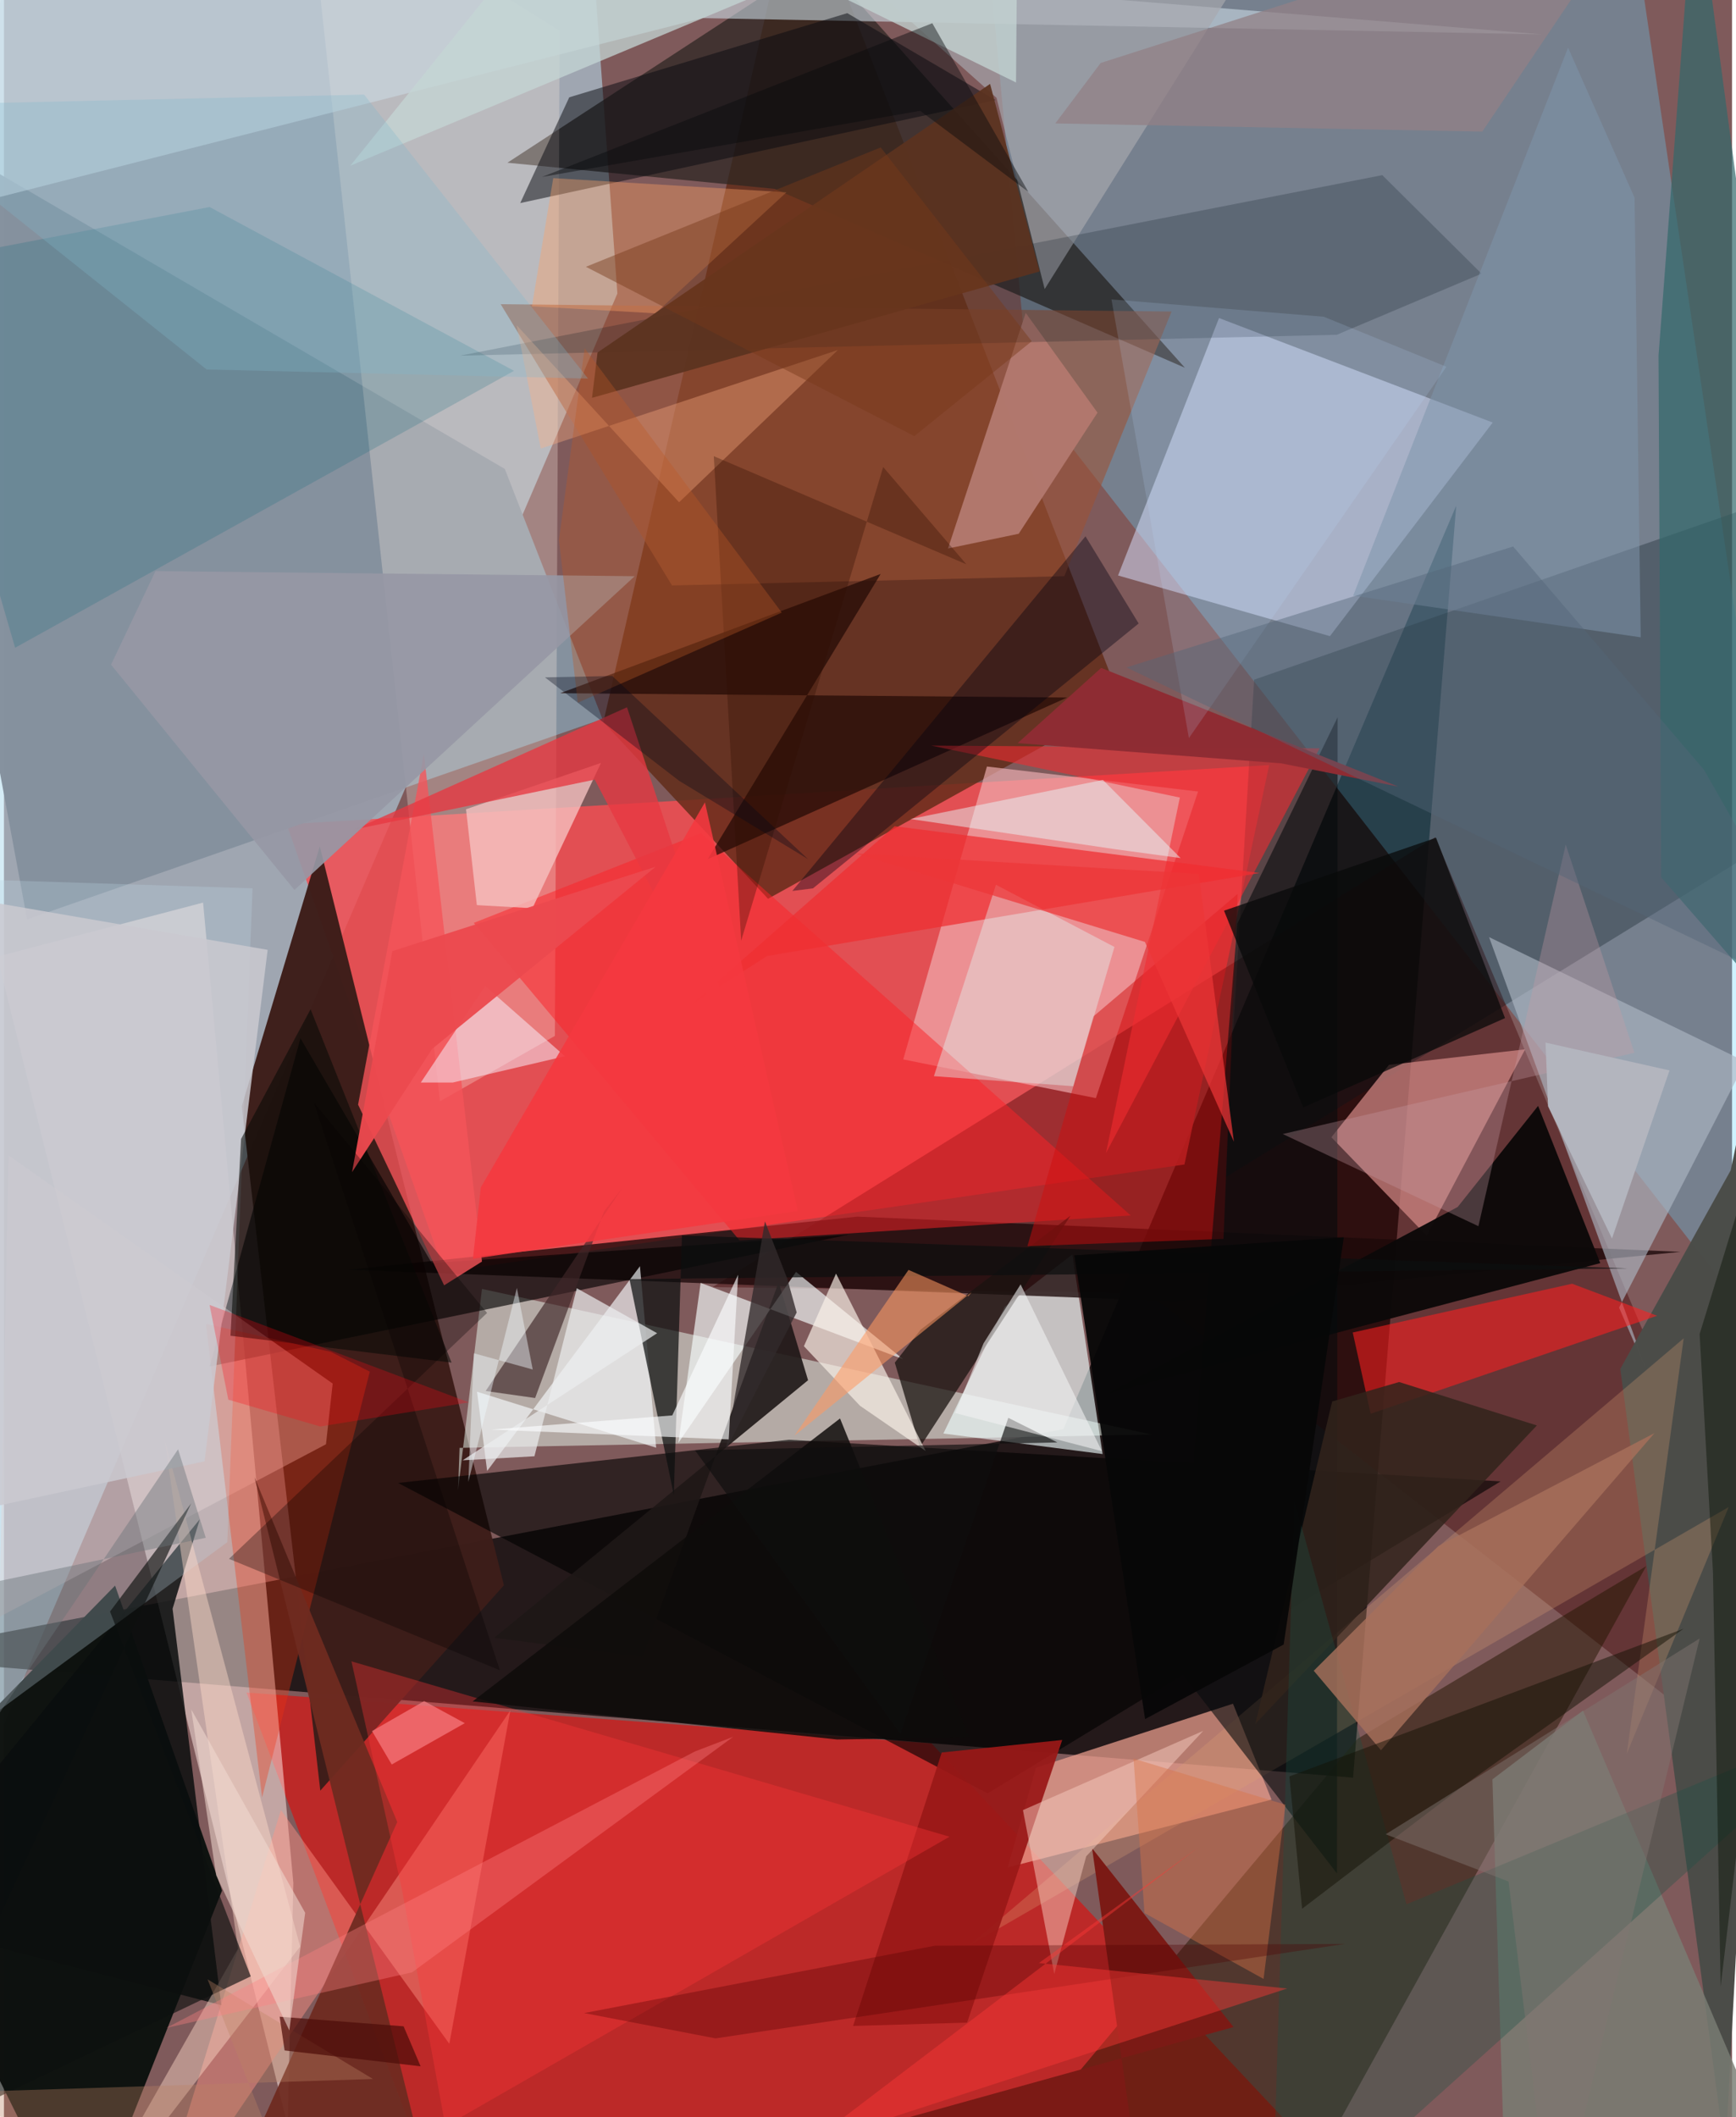 <svg xmlns="http://www.w3.org/2000/svg" width="228" height="278" viewBox="0 0 836 1024"><path fill="#7f5a5b" d="M0 0h836v1024H0z"/><path fill="#b6dfef" fill-opacity=".576" d="M-1.422-6.052l287.767 4.13L296.76 141.98-62 978.56z"/><path fill="#000100" fill-opacity=".718" d="M512.536 691.187l190.028-446.599L652.66 859.79-62 801.45z"/><path fill="#e90502" fill-opacity=".569" d="M672.142 1081.144l-456.797-3.076-98.032-259.457 331.4 24.61z"/><path fill="#f34e52" fill-opacity=".855" d="M136.742 398.666l475.337-28.628-40.986 193.188-358.067 51.997z"/><path fill="#63d5ff" fill-opacity=".31" d="M784.452-61.818l-311.803 1.17 23.418 250.734L898 705.895z"/><path fill="#0f1310" fill-opacity=".988" d="M53.758 766.903l51.752 147.493L37.403 1086-62 885.081z"/><path fill="#ffe8e5" fill-opacity=".525" d="M140.003 910.777l-2.769 117.114L-3.279 462.705l99.61-26.155z"/><path fill="#3d1d19" fill-opacity=".976" d="M153.038 866.059L115.04 535.09l37.757-125.71 89.078 357.363z"/><path fill="#612b18" fill-opacity=".82" d="M289.957 349.294l79.693 85.41 170.953-94.821L384.356-62z"/><path fill="#e4f1e9" fill-opacity=".525" d="M219.674 720.707l.743-20.418 334.733-6.465-323.9-70.414z"/><path fill="#3d0000" fill-opacity=".412" d="M342.856 622.512l210.703 2.977L898 893.57 692.433 404.913z"/><path fill="#231400" fill-opacity=".498" d="M794.475 757.484L612.886 1086h-163.13l205.04-244.973z"/><path fill="#d7dffd" fill-opacity=".51" d="M641.47 307.682l-102.51-29.344 48.856-124.504 132.41 50.53z"/><path fill="#f1b2b6" fill-opacity=".651" d="M577.67 382.831l-49.44 148.3-93.191-18.728 40.496-141.662z"/><path fill="#85919e" fill-opacity=".992" d="M11.195 444.692L-62 49.17l304.3 177.645 47.23 120.93z"/><path fill="#2d2622" fill-opacity=".729" d="M372.83 91.347L243.568 78.705l151.034-98.542L571.3 177.87z"/><path fill="#effefe" fill-opacity=".624" d="M484.12 632.099l-29.66 61.254 77.04 9.914-14.666-96.527z"/><path fill="#eca08f" fill-opacity=".722" d="M485.556 903.211l127.652-32.79-18.636-46.402-95.298 30.936z"/><path fill="#000100" fill-opacity=".612" d="M379.772 696.348l344.273 20.146L475.852 867.41 190.704 717.263z"/><path fill="#1c0a09" fill-opacity=".784" d="M166.85 614.112l246.015-25.677 398.205 17.04L566.59 629.4z"/><path fill="#00121a" fill-opacity=".294" d="M898 380.505l-16.715-147.77-276.484 95.999-14.303 240.975z"/><path fill="#fae9df" fill-opacity=".298" d="M266.527 501.029l2.314-486.144L146.52-62l64.385 594.664z"/><path fill="#d48986" fill-opacity=".718" d="M735.907 507.527l-65.853 7.5-27.894 35.029 46.116 47.631z"/><path fill="#cbdae4" fill-opacity=".592" d="M-25.119 101.16L337.96 8.756l406.216 7.873L-3.829-44.463z"/><path fill="#aeb6c4" fill-opacity=".635" d="M842.535 513.51L781.35 632.447l14.845 34.413-77.744-213.617z"/><path fill="#9d5334" fill-opacity=".576" d="M240.297 147.125l324.56 3.557L512.97 278.68l-189.783 4.488z"/><path fill="#1e1816" fill-opacity=".906" d="M308.896 801.423l-71.767-9.275 151.879-124.584-14.249-47.426z"/><path fill="#030100" fill-opacity=".631" d="M206.961 610.903l201.544-13.69-308.942 63.683 43.873-158.708z"/><path fill="#f3d2d0" fill-opacity=".42" d="M159.03 669.185l-3.247 29.358-158.081 83.533 4.495-223.318z"/><path fill="#4c4d49" fill-opacity=".996" d="M832.762 1042.66l32.662-620.759-30.068 144.122-53.423 96.078z"/><path fill="#f5fdfd" fill-opacity=".647" d="M326.269 697.836l10.755-77.353 97.972 36.915-51.816-42.225z"/><path fill="#fb2228" fill-opacity=".51" d="M227.279 446.375l128.574 153.553L545.1 587.88 337.177 402.983z"/><path fill="#191210" fill-opacity=".737" d="M515.957 588.011l-72.801 111.895-12.192-40.838 12.514-15.977z"/><path fill="#0c0909" fill-opacity=".961" d="M534.761 673.699l237.495-62.775-30.078-76.042-38.906 48.895z"/><path fill="#ff1f1e" fill-opacity=".565" d="M652.505 644.481l8.66 39.308 138.595-47.404-41.123-15.49z"/><path fill="#db9e74" fill-opacity=".278" d="M812.605 647.303L785.063 848.26l49.32-119.358L466.634 941.17z"/><path fill="#ff9286" fill-opacity=".451" d="M215.46 988.52l-81.474-113.07L69.263 1086l175.724-258.736z"/><path fill="#ef2f32" fill-opacity=".737" d="M430.892 399.603l176.562 22.634-238.298 40.16-36.486 23.42z"/><path fill="#f7fcfe" fill-opacity=".639" d="M315.516 700.203l-7.843-87.785-73.924 99.054-4.881-38.344z"/><path fill="#220905" fill-opacity=".714" d="M424.12 277.61l-155.072 57.677 245.268 2.084-173.893 78.193z"/><path fill="#0a0e0d" fill-opacity=".843" d="M81.57 778.094l13.177-43.276L-62 926.478l167.126 43.34z"/><path fill="#0c0f0e" fill-opacity=".714" d="M785.551 613.478L302.6 618.673l21.457 104.419 3.948-125.565z"/><path fill="#ef3410" fill-opacity=".337" d="M97.752 640.337l27.116 229.023 52.12-205.942-18.816-9.571z"/><path fill="#a8a8ad" fill-opacity=".675" d="M603.341-19.534l-99.866 159.336-23.297-92.48L364.826-55.561z"/><path fill="#cf0e0e" fill-opacity=".475" d="M589.977 599.198l-94.853 3.534 31.888-111.096 69.814-59.284z"/><path fill="#060b0c" fill-opacity=".592" d="M596.67 446.714l48.514-99.77-.313 559.154-77.305-99.83z"/><path fill="#33696b" fill-opacity=".702" d="M800.44 171.986l1.278 252.328L898 535.016 818.057-62z"/><path fill="#fbf2ea" fill-opacity=".659" d="M445.899 701.802l-31.785-21.89-27.116-28.799 15.535-35.132z"/><path fill="#6f2b20" fill-opacity=".941" d="M213.218 1086l-91.991-371.452 69.042 166.71L98.083 1086z"/><path fill="#f6c2c1" fill-opacity=".784" d="M255.657 439.285l-26.889-1.512-5.241-46.363L288.825 369z"/><path fill="#090a10" fill-opacity=".506" d="M273.475 47.068L407.964 6.366l71.731 42.044L249.76 98.217z"/><path fill="#006477" fill-opacity=".196" d="M246.748 179.354L5.4 313.294l-53.69-184.906 147.78-28.252z"/><path fill="#b3786e" fill-opacity=".973" d="M456.703 265.28l37.594-113.943 34.722 48.253-38.11 58.57z"/><path fill="#7a7d73" fill-opacity=".824" d="M763.901 827.353l97.06 227.768L727.088 1086l-7.012-225.377z"/><path fill="#001319" fill-opacity=".208" d="M714.818 132.364l-70.038 29.565-424.108 10.1 446.136-87.324z"/><path fill="#991817" fill-opacity=".933" d="M410.786 979.883l55.157-1.621 46.02-136.703-58.284 6.054z"/><path fill="#f5555a" fill-opacity=".796" d="M203.161 364.645L171.32 534.277l41.619 87.388 18.317-11.495z"/><path fill="#f22b31" fill-opacity=".58" d="M533.126 557.715l35.743-171.97-120.254-25.127 187.857 1.324z"/><path fill="#e73842" fill-opacity=".784" d="M285.812 377.079l73.883 141.663-58.279-176.658-132.02 59.138z"/><path fill="#f8eef9" fill-opacity=".529" d="M217.062 523.59l-15.403-.005 31.171-46.665 38.565 33.94z"/><path fill="#bcd3e0" fill-opacity=".29" d="M-62 871.186l27.14-446.514 155.12 4.988-12.196 316.23z"/><path fill="#e3f2f4" fill-opacity=".412" d="M517.32 525.36l-67.44-4.849 30.019-92.579 57.328 30.076z"/><path fill="#3f2729" fill-opacity=".655" d="M233.034 672.772l23.93 3.406 33.306-90.23 8.712-11.114z"/><path fill="#ff3438" fill-opacity=".349" d="M192.523 913.862l-24.411-110.326 289.332 84.82-243.895 139.958z"/><path fill="#7b1a15" d="M214.945 1086l331.414-50.052-19.95-142.015 68.42 86.483z"/><path fill="#32241b" fill-opacity=".851" d="M605.364 833.831l37.197-155.995 32.39-9.399 66.626 21.003z"/><path fill="#ffa265" fill-opacity=".38" d="M265.733 86.15l112.813 6.858-63.376 58.532-59.754-3.378z"/><path fill="#1b5245" fill-opacity=".325" d="M678.488 921.042L898 829.94 613.183 1086l11.01-360.581z"/><path fill="#f6cdc1" fill-opacity=".49" d="M580.175 837.155l-56.614 60.685-15.454 56.896-15.144-79.26z"/><path fill="#7f95ab" fill-opacity=".533" d="M652.7 288.1L756.675 23.056l32.166 72.542 2.98 212.651z"/><path fill="#080a0a" fill-opacity=".753" d="M628.56 535.638l97.617-43.22-33.355-87.239-102.59 35.28z"/><path fill="#ffdcca" fill-opacity=".443" d="M113.256 942.519l-35.564-246.49 65.582 245.476L31.734 1086z"/><path fill="#070707" fill-opacity=".941" d="M552.05 831.466l67.038-36.08 29.1-196.93-130.365 8.705z"/><path fill="#9798a5" fill-opacity=".91" d="M73.307 276.231l-21.499 45.253 88.726 108.959 164.59-151.75z"/><path fill="#feb083" fill-opacity=".361" d="M403.433 169.28l-76.826 73.667-78.557-85.637 11.65 59.635z"/><path fill="#c5d5d4" fill-opacity=".753" d="M282.023-62L489.608 39.895l.768-94.876L167.553 80.16z"/><path fill="#da7346" fill-opacity=".427" d="M546.469 850.574l5.288 74.705 57.606 31.856 10.566-84.274z"/><path fill="#eceeef" fill-opacity=".694" d="M221.89 706.306l94.095-61.48-38.878-21.767-20.471 81.284z"/><path fill="#5b331f" fill-opacity=".933" d="M284.49 192.422l216.555-61.137-23.987-90.706-189.897 129.913z"/><path fill="#000210" fill-opacity=".388" d="M548.939 301.558l-25.722-42.166L381.393 430.92l9.982-1.249z"/><path fill="#8f2d34" fill-opacity=".996" d="M490.402 359.432l127.52 9.78 56.593 11.24-143.708-57.415z"/><path fill="#a7705b" fill-opacity=".816" d="M633.648 808.091l60.277-60.315 104.538-54.62L666.15 846.538z"/><path fill="#ff9961" fill-opacity=".557" d="M382.412 694.379l85.702-69.405-1.53 1.98-28.99-12.75z"/><path fill="#0d110f" fill-opacity=".643" d="M119.386 955.893l-68.064-176.45 39.246-52.316L-54 1038.767z"/><path fill="#131105" fill-opacity=".494" d="M812.586 787.744l-190.718 71.45 6.143 64.001 77.35-59.003z"/><path fill="#4f0100" fill-opacity=".329" d="M344.25 985.896l304.454-45.691-198.421.879-169.614 32.568z"/><path fill="#322b2c" fill-opacity=".784" d="M368.149 590.75l-18.98 110.564 34.324-66.507-4.545-16.334z"/><path fill="#e7f8fb" fill-opacity=".478" d="M569.246 415.034l-31.12-4.22-99.612-14.69 93.11-18.903z"/><path fill="#fd3736" fill-opacity=".435" d="M388.842 1037.377l188.97-143.874-77.128 55.958 120.09 12.313z"/><path fill="#0e0b0a" fill-opacity=".835" d="M467.06 840.345l-63.987.978-176.339-18.404L404.47 686.06z"/><path fill="#c99ca6" fill-opacity=".322" d="M788.77 509.203l-170.13 39.28 94.662 44.585 42.24-184.559z"/><path fill="#060f01" fill-opacity=".424" d="M826.767 760.279l3.717 200.6L898 392.357l-77.683 252.87z"/><path fill="#cac9d0" fill-opacity=".851" d="M127.57 459.405L-62 426.694v314.263l159.052-34.164z"/><path fill="#ed3638" fill-opacity=".71" d="M412.268 412.827l165.745 9.859 16.998 129.517-43.046-96.627z"/><path fill="#0e0f0f" fill-opacity=".655" d="M485.873 685.752l-52.198 152.846-99.35-137.132 175.296-3.82z"/><path fill="#060907" fill-opacity=".561" d="M114.718 550.866l-5.124 95.195 106.941 12.972-68.201-170.908z"/><path fill="#f4393f" fill-opacity=".89" d="M226.87 608.85l157.198-23.127-44.963-197.647-108.41 186.229z"/><path fill="#f3f3f3" fill-opacity=".576" d="M531.158 701.867L491.822 621.2l-17.917 28.507-13.782 33.72z"/><path fill="#eff8fe" fill-opacity=".447" d="M227.31 654.529l-2.66 62.19 23.483-93.767 7.677 39.425z"/><path fill="#ec494f" fill-opacity=".957" d="M187.916 460.007l-19.512 106.9 38.717-59.57 108.176-88.14z"/><path fill="#2f0d00" fill-opacity=".322" d="M425.342 225.887l-68.703 229.1-13.23-234.345 122.178 52.289z"/><path fill="#bddbff" fill-opacity=".161" d="M638.51 153.2l59.299 24.196-124.564 179.605-37.464-212.187z"/><path fill="#040300" fill-opacity=".31" d="M233.714 635.038L108.863 753.97l131.06 53.883-89.97-274.551z"/><path fill="#bd5927" fill-opacity=".353" d="M277.618 339.88l98.662-43.572-95.374-127.886-12.426 92.772z"/><path fill="#928086" fill-opacity=".741" d="M508.597 59.707l206.566 3.95 79.276-117.67-263.897 84.48z"/><path fill="#7f7672" fill-opacity=".471" d="M820.323 792.477L749.287 1086l-21.409-175.988-59.447-22.83z"/><path fill="#ff0415" fill-opacity=".275" d="M99.48 631.156l9.055 45.812 44.444 12.978 71.906-11.664z"/><path fill="#bb8463" fill-opacity=".353" d="M-55.883 1013.02l234.401-7.48-80.029-48.196 37.067 93.722z"/><path fill="#4d0d09" fill-opacity=".725" d="M135.772 991.731l-2.394-16.319 59.959 4.644 8.23 19.342z"/><path fill="#ff8182" fill-opacity=".361" d="M352.82 840.007L197.448 953.943l-118.876 26.88 255.66-133.688z"/><path fill="#546678" fill-opacity=".435" d="M730.083 264.32l92.394 108.055 65.927 115.848L543.006 322.8z"/><path fill="#fbfdff" fill-opacity=".631" d="M355.173 616.54l-4.565 79.663-114.874-4.761 87.578-6.86z"/><path fill="#81b8ce" fill-opacity=".29" d="M174.235 45.758L-62 51.08 98.05 178.713l184.51 4.4z"/><path fill="#773819" fill-opacity=".447" d="M281.536 129.044l158.867 81.897 56.815-45.887-73.072-93.751z"/><path fill="#000619" fill-opacity=".337" d="M261.725 327.617l64.952 50.067 62.309 37.852-94.681-88.582z"/><path fill="#080b0c" fill-opacity=".439" d="M449.107 11.23l46.468 81.575-52.333-39.215-182.945 31.992z"/><path fill="#6b7378" fill-opacity=".435" d="M-62 777.162L97.621 743.77l-13.393-42.782-141.584 209.09z"/><path fill="#b3b5bf" fill-opacity=".98" d="M805.743 517.722l-27.825 81.292-30.93-63.948-1.207-30.793z"/><path fill="#f1dad1" fill-opacity=".557" d="M102.646 907.002l-12.048-80.214 55.122 98.365-7.673 56.887z"/><path fill="#fb8388" fill-opacity=".647" d="M203.282 822.763l19.659 10.67-35.349 19.993-9.54-16.18z"/></svg>
